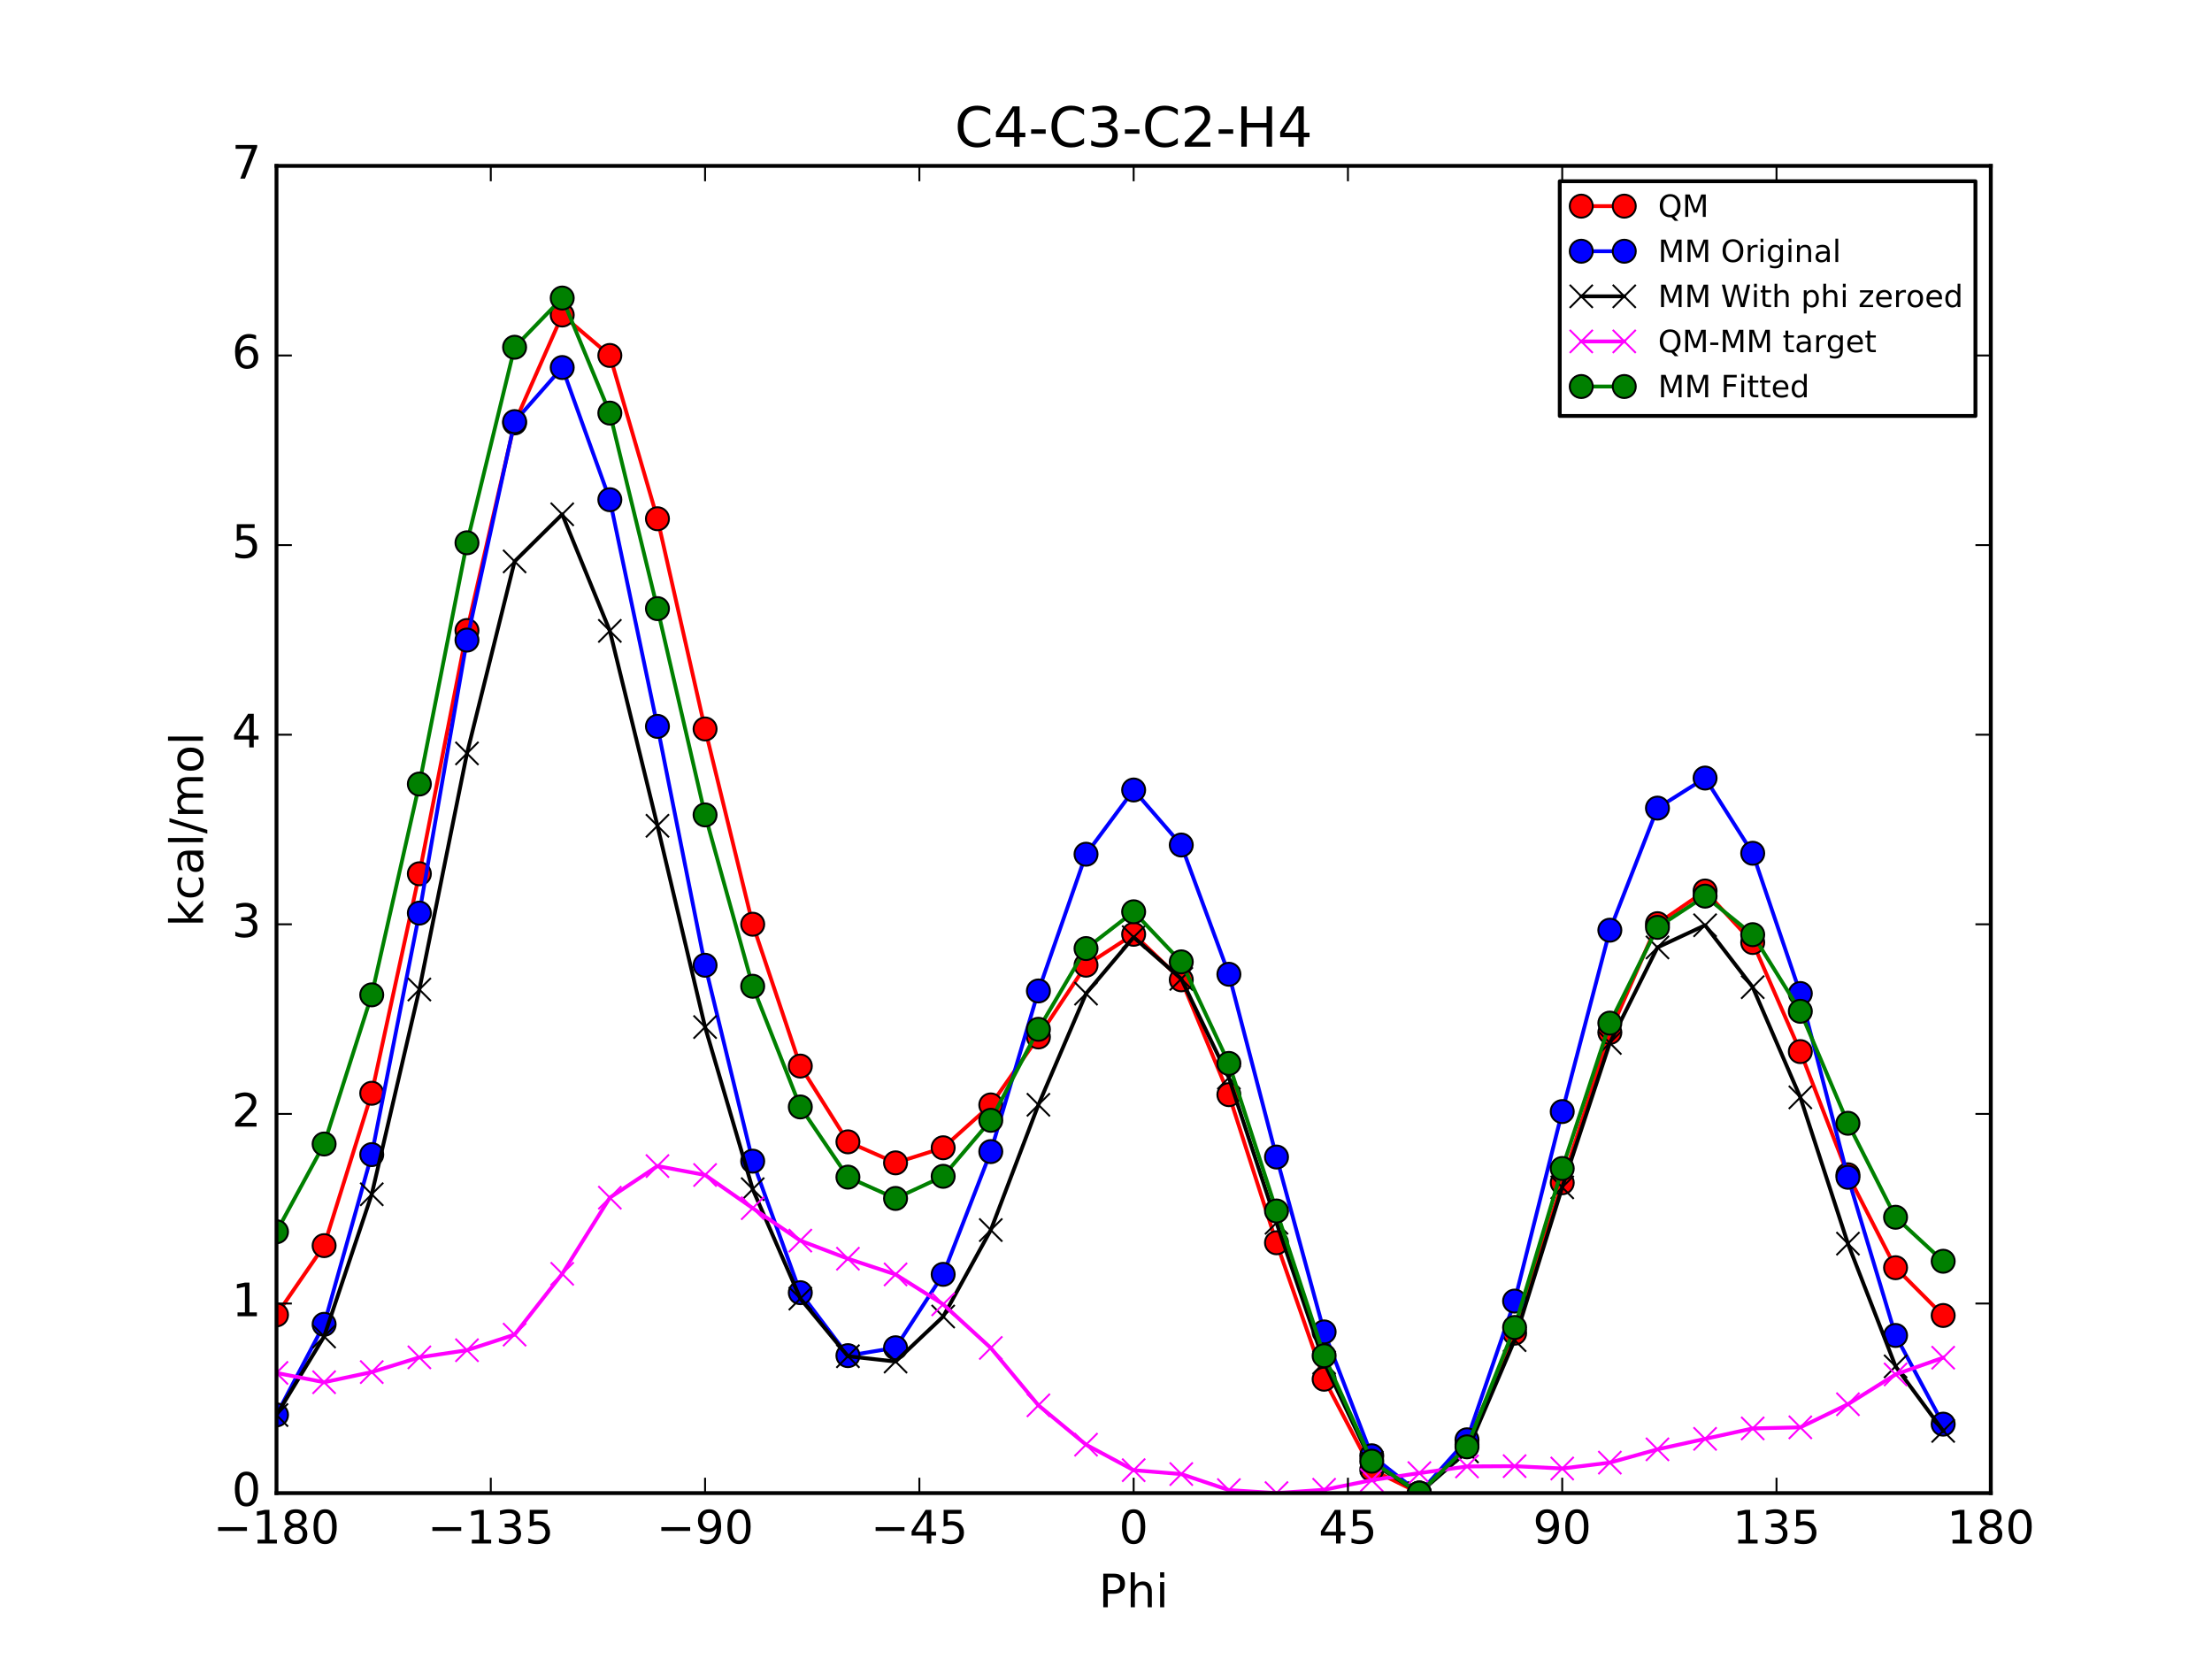 <?xml version="1.0" encoding="utf-8" standalone="no"?>
<!DOCTYPE svg PUBLIC "-//W3C//DTD SVG 1.1//EN"
  "http://www.w3.org/Graphics/SVG/1.1/DTD/svg11.dtd">
<!-- Created with matplotlib (http://matplotlib.org/) -->
<svg height="432pt" version="1.1" viewBox="0 0 576 432" width="576pt" xmlns="http://www.w3.org/2000/svg" xmlns:xlink="http://www.w3.org/1999/xlink">
 <defs>
  <style type="text/css">
*{stroke-linecap:butt;stroke-linejoin:round;stroke-miterlimit:100000;}
  </style>
 </defs>
 <g id="figure_1">
  <g id="patch_1">
   <path d="M 0 432 
L 576 432 
L 576 0 
L 0 0 
z
" style="fill:#ffffff;"/>
  </g>
  <g id="axes_1">
   <g id="patch_2">
    <path d="M 72 388.8 
L 518.4 388.8 
L 518.4 43.2 
L 72 43.2 
z
" style="fill:#ffffff;"/>
   </g>
   <g id="line2d_1">
    <path clip-path="url(#pf5a0493955)" d="M 71.999 342.389 
L 84.4 324.363 
L 96.8 284.683 
L 109.2 227.527 
L 121.6 164.183 
L 134 110.13 
L 146.4 82.03 
L 158.8 92.562 
L 171.2 135.082 
L 183.6 189.818 
L 196 240.669 
L 208.4 277.602 
L 220.8 297.332 
L 233.2 302.807 
L 245.6 298.875 
L 258 287.716 
L 270.4 270.024 
L 282.8 251.335 
L 295.199 243.287 
L 307.6 255.145 
L 320 285.05 
L 332.4 323.612 
L 344.8 359.147 
L 357.2 382.701 
L 369.6 388.8 
L 382 376.205 
L 394.4 347.159 
L 406.8 307.989 
L 419.2 268.852 
L 431.6 240.522 
L 444 232.016 
L 456.4 245.424 
L 468.8 273.834 
L 481.2 305.908 
L 493.6 330.11 
L 506 342.552 
" style="fill:none;stroke:#ff0000;stroke-linecap:square;"/>
    <defs>
     <path d="M 0 3 
C 0.796 3 1.559 2.684 2.121 2.121 
C 2.684 1.559 3 0.796 3 0 
C 3 -0.796 2.684 -1.559 2.121 -2.121 
C 1.559 -2.684 0.796 -3 0 -3 
C -0.796 -3 -1.559 -2.684 -2.121 -2.121 
C -2.684 -1.559 -3 -0.796 -3 0 
C -3 0.796 -2.684 1.559 -2.121 2.121 
C -1.559 2.684 -0.796 3 0 3 
z
" id="mf71bd48ebf" style="stroke:#000000;stroke-width:0.5;"/>
    </defs>
    <g clip-path="url(#pf5a0493955)">
     <use style="fill:#ff0000;stroke:#000000;stroke-width:0.5;" x="71.999" xlink:href="#mf71bd48ebf" y="342.389"/>
     <use style="fill:#ff0000;stroke:#000000;stroke-width:0.5;" x="84.4" xlink:href="#mf71bd48ebf" y="324.363"/>
     <use style="fill:#ff0000;stroke:#000000;stroke-width:0.5;" x="96.8" xlink:href="#mf71bd48ebf" y="284.683"/>
     <use style="fill:#ff0000;stroke:#000000;stroke-width:0.5;" x="109.2" xlink:href="#mf71bd48ebf" y="227.527"/>
     <use style="fill:#ff0000;stroke:#000000;stroke-width:0.5;" x="121.6" xlink:href="#mf71bd48ebf" y="164.183"/>
     <use style="fill:#ff0000;stroke:#000000;stroke-width:0.5;" x="134" xlink:href="#mf71bd48ebf" y="110.13"/>
     <use style="fill:#ff0000;stroke:#000000;stroke-width:0.5;" x="146.4" xlink:href="#mf71bd48ebf" y="82.03"/>
     <use style="fill:#ff0000;stroke:#000000;stroke-width:0.5;" x="158.8" xlink:href="#mf71bd48ebf" y="92.562"/>
     <use style="fill:#ff0000;stroke:#000000;stroke-width:0.5;" x="171.2" xlink:href="#mf71bd48ebf" y="135.082"/>
     <use style="fill:#ff0000;stroke:#000000;stroke-width:0.5;" x="183.6" xlink:href="#mf71bd48ebf" y="189.818"/>
     <use style="fill:#ff0000;stroke:#000000;stroke-width:0.5;" x="196" xlink:href="#mf71bd48ebf" y="240.669"/>
     <use style="fill:#ff0000;stroke:#000000;stroke-width:0.5;" x="208.4" xlink:href="#mf71bd48ebf" y="277.602"/>
     <use style="fill:#ff0000;stroke:#000000;stroke-width:0.5;" x="220.8" xlink:href="#mf71bd48ebf" y="297.332"/>
     <use style="fill:#ff0000;stroke:#000000;stroke-width:0.5;" x="233.2" xlink:href="#mf71bd48ebf" y="302.807"/>
     <use style="fill:#ff0000;stroke:#000000;stroke-width:0.5;" x="245.6" xlink:href="#mf71bd48ebf" y="298.875"/>
     <use style="fill:#ff0000;stroke:#000000;stroke-width:0.5;" x="258" xlink:href="#mf71bd48ebf" y="287.716"/>
     <use style="fill:#ff0000;stroke:#000000;stroke-width:0.5;" x="270.4" xlink:href="#mf71bd48ebf" y="270.024"/>
     <use style="fill:#ff0000;stroke:#000000;stroke-width:0.5;" x="282.8" xlink:href="#mf71bd48ebf" y="251.335"/>
     <use style="fill:#ff0000;stroke:#000000;stroke-width:0.5;" x="295.199" xlink:href="#mf71bd48ebf" y="243.287"/>
     <use style="fill:#ff0000;stroke:#000000;stroke-width:0.5;" x="307.6" xlink:href="#mf71bd48ebf" y="255.145"/>
     <use style="fill:#ff0000;stroke:#000000;stroke-width:0.5;" x="320" xlink:href="#mf71bd48ebf" y="285.05"/>
     <use style="fill:#ff0000;stroke:#000000;stroke-width:0.5;" x="332.4" xlink:href="#mf71bd48ebf" y="323.612"/>
     <use style="fill:#ff0000;stroke:#000000;stroke-width:0.5;" x="344.8" xlink:href="#mf71bd48ebf" y="359.147"/>
     <use style="fill:#ff0000;stroke:#000000;stroke-width:0.5;" x="357.2" xlink:href="#mf71bd48ebf" y="382.701"/>
     <use style="fill:#ff0000;stroke:#000000;stroke-width:0.5;" x="369.6" xlink:href="#mf71bd48ebf" y="388.8"/>
     <use style="fill:#ff0000;stroke:#000000;stroke-width:0.5;" x="382" xlink:href="#mf71bd48ebf" y="376.205"/>
     <use style="fill:#ff0000;stroke:#000000;stroke-width:0.5;" x="394.4" xlink:href="#mf71bd48ebf" y="347.159"/>
     <use style="fill:#ff0000;stroke:#000000;stroke-width:0.5;" x="406.8" xlink:href="#mf71bd48ebf" y="307.989"/>
     <use style="fill:#ff0000;stroke:#000000;stroke-width:0.5;" x="419.2" xlink:href="#mf71bd48ebf" y="268.852"/>
     <use style="fill:#ff0000;stroke:#000000;stroke-width:0.5;" x="431.6" xlink:href="#mf71bd48ebf" y="240.522"/>
     <use style="fill:#ff0000;stroke:#000000;stroke-width:0.5;" x="444" xlink:href="#mf71bd48ebf" y="232.016"/>
     <use style="fill:#ff0000;stroke:#000000;stroke-width:0.5;" x="456.4" xlink:href="#mf71bd48ebf" y="245.424"/>
     <use style="fill:#ff0000;stroke:#000000;stroke-width:0.5;" x="468.8" xlink:href="#mf71bd48ebf" y="273.834"/>
     <use style="fill:#ff0000;stroke:#000000;stroke-width:0.5;" x="481.2" xlink:href="#mf71bd48ebf" y="305.908"/>
     <use style="fill:#ff0000;stroke:#000000;stroke-width:0.5;" x="493.6" xlink:href="#mf71bd48ebf" y="330.11"/>
     <use style="fill:#ff0000;stroke:#000000;stroke-width:0.5;" x="506" xlink:href="#mf71bd48ebf" y="342.552"/>
    </g>
   </g>
   <g id="line2d_2">
    <path clip-path="url(#pf5a0493955)" d="M 71.999 368.435 
L 84.4 344.853 
L 96.8 300.658 
L 109.2 237.772 
L 121.6 166.678 
L 134 109.784 
L 146.4 95.703 
L 158.8 130.124 
L 171.2 189.148 
L 183.6 251.351 
L 196 302.363 
L 208.4 336.612 
L 220.8 353.002 
L 233.2 350.952 
L 245.6 331.84 
L 258 299.873 
L 270.4 258.042 
L 282.8 222.438 
L 295.199 205.712 
L 307.6 220.043 
L 320 253.697 
L 332.4 301.292 
L 344.8 346.827 
L 357.2 379.078 
L 369.6 388.8 
L 382 374.918 
L 394.4 338.8 
L 406.8 289.448 
L 419.2 242.218 
L 431.6 210.43 
L 444 202.603 
L 456.4 222.188 
L 468.8 258.709 
L 481.2 306.564 
L 493.6 347.75 
L 506 370.846 
" style="fill:none;stroke:#0000ff;stroke-linecap:square;"/>
    <defs>
     <path d="M 0 3 
C 0.796 3 1.559 2.684 2.121 2.121 
C 2.684 1.559 3 0.796 3 0 
C 3 -0.796 2.684 -1.559 2.121 -2.121 
C 1.559 -2.684 0.796 -3 0 -3 
C -0.796 -3 -1.559 -2.684 -2.121 -2.121 
C -2.684 -1.559 -3 -0.796 -3 0 
C -3 0.796 -2.684 1.559 -2.121 2.121 
C -1.559 2.684 -0.796 3 0 3 
z
" id="m64f4364e03" style="stroke:#000000;stroke-width:0.5;"/>
    </defs>
    <g clip-path="url(#pf5a0493955)">
     <use style="fill:#0000ff;stroke:#000000;stroke-width:0.5;" x="71.999" xlink:href="#m64f4364e03" y="368.435"/>
     <use style="fill:#0000ff;stroke:#000000;stroke-width:0.5;" x="84.4" xlink:href="#m64f4364e03" y="344.853"/>
     <use style="fill:#0000ff;stroke:#000000;stroke-width:0.5;" x="96.8" xlink:href="#m64f4364e03" y="300.658"/>
     <use style="fill:#0000ff;stroke:#000000;stroke-width:0.5;" x="109.2" xlink:href="#m64f4364e03" y="237.772"/>
     <use style="fill:#0000ff;stroke:#000000;stroke-width:0.5;" x="121.6" xlink:href="#m64f4364e03" y="166.678"/>
     <use style="fill:#0000ff;stroke:#000000;stroke-width:0.5;" x="134" xlink:href="#m64f4364e03" y="109.784"/>
     <use style="fill:#0000ff;stroke:#000000;stroke-width:0.5;" x="146.4" xlink:href="#m64f4364e03" y="95.703"/>
     <use style="fill:#0000ff;stroke:#000000;stroke-width:0.5;" x="158.8" xlink:href="#m64f4364e03" y="130.124"/>
     <use style="fill:#0000ff;stroke:#000000;stroke-width:0.5;" x="171.2" xlink:href="#m64f4364e03" y="189.148"/>
     <use style="fill:#0000ff;stroke:#000000;stroke-width:0.5;" x="183.6" xlink:href="#m64f4364e03" y="251.351"/>
     <use style="fill:#0000ff;stroke:#000000;stroke-width:0.5;" x="196" xlink:href="#m64f4364e03" y="302.363"/>
     <use style="fill:#0000ff;stroke:#000000;stroke-width:0.5;" x="208.4" xlink:href="#m64f4364e03" y="336.612"/>
     <use style="fill:#0000ff;stroke:#000000;stroke-width:0.5;" x="220.8" xlink:href="#m64f4364e03" y="353.002"/>
     <use style="fill:#0000ff;stroke:#000000;stroke-width:0.5;" x="233.2" xlink:href="#m64f4364e03" y="350.952"/>
     <use style="fill:#0000ff;stroke:#000000;stroke-width:0.5;" x="245.6" xlink:href="#m64f4364e03" y="331.84"/>
     <use style="fill:#0000ff;stroke:#000000;stroke-width:0.5;" x="258" xlink:href="#m64f4364e03" y="299.873"/>
     <use style="fill:#0000ff;stroke:#000000;stroke-width:0.5;" x="270.4" xlink:href="#m64f4364e03" y="258.042"/>
     <use style="fill:#0000ff;stroke:#000000;stroke-width:0.5;" x="282.8" xlink:href="#m64f4364e03" y="222.438"/>
     <use style="fill:#0000ff;stroke:#000000;stroke-width:0.5;" x="295.199" xlink:href="#m64f4364e03" y="205.712"/>
     <use style="fill:#0000ff;stroke:#000000;stroke-width:0.5;" x="307.6" xlink:href="#m64f4364e03" y="220.043"/>
     <use style="fill:#0000ff;stroke:#000000;stroke-width:0.5;" x="320" xlink:href="#m64f4364e03" y="253.697"/>
     <use style="fill:#0000ff;stroke:#000000;stroke-width:0.5;" x="332.4" xlink:href="#m64f4364e03" y="301.292"/>
     <use style="fill:#0000ff;stroke:#000000;stroke-width:0.5;" x="344.8" xlink:href="#m64f4364e03" y="346.827"/>
     <use style="fill:#0000ff;stroke:#000000;stroke-width:0.5;" x="357.2" xlink:href="#m64f4364e03" y="379.078"/>
     <use style="fill:#0000ff;stroke:#000000;stroke-width:0.5;" x="369.6" xlink:href="#m64f4364e03" y="388.8"/>
     <use style="fill:#0000ff;stroke:#000000;stroke-width:0.5;" x="382" xlink:href="#m64f4364e03" y="374.918"/>
     <use style="fill:#0000ff;stroke:#000000;stroke-width:0.5;" x="394.4" xlink:href="#m64f4364e03" y="338.8"/>
     <use style="fill:#0000ff;stroke:#000000;stroke-width:0.5;" x="406.8" xlink:href="#m64f4364e03" y="289.448"/>
     <use style="fill:#0000ff;stroke:#000000;stroke-width:0.5;" x="419.2" xlink:href="#m64f4364e03" y="242.218"/>
     <use style="fill:#0000ff;stroke:#000000;stroke-width:0.5;" x="431.6" xlink:href="#m64f4364e03" y="210.43"/>
     <use style="fill:#0000ff;stroke:#000000;stroke-width:0.5;" x="444" xlink:href="#m64f4364e03" y="202.603"/>
     <use style="fill:#0000ff;stroke:#000000;stroke-width:0.5;" x="456.4" xlink:href="#m64f4364e03" y="222.188"/>
     <use style="fill:#0000ff;stroke:#000000;stroke-width:0.5;" x="468.8" xlink:href="#m64f4364e03" y="258.709"/>
     <use style="fill:#0000ff;stroke:#000000;stroke-width:0.5;" x="481.2" xlink:href="#m64f4364e03" y="306.564"/>
     <use style="fill:#0000ff;stroke:#000000;stroke-width:0.5;" x="493.6" xlink:href="#m64f4364e03" y="347.75"/>
     <use style="fill:#0000ff;stroke:#000000;stroke-width:0.5;" x="506" xlink:href="#m64f4364e03" y="370.846"/>
    </g>
   </g>
   <g id="line2d_3">
    <path clip-path="url(#pf5a0493955)" d="M 71.999 368.476 
L 84.4 348.027 
L 96.8 310.988 
L 109.2 257.669 
L 121.6 196.183 
L 134 146.187 
L 146.4 133.924 
L 158.8 164.28 
L 171.2 215.031 
L 183.6 267.443 
L 196 309.66 
L 208.4 338.144 
L 220.8 353.159 
L 233.2 354.541 
L 245.6 342.823 
L 258 320.304 
L 270.4 287.682 
L 282.8 258.738 
L 295.199 244.046 
L 307.6 254.893 
L 320 280.626 
L 332.4 318.405 
L 344.8 354.807 
L 357.2 380.875 
L 369.6 388.8 
L 382 377.939 
L 394.4 348.968 
L 406.8 309.185 
L 419.2 271.58 
L 431.6 246.706 
L 444 240.933 
L 456.4 257.057 
L 468.8 285.749 
L 481.2 323.842 
L 493.6 355.801 
L 506 372.606 
" style="fill:none;stroke:#000000;stroke-linecap:square;"/>
    <defs>
     <path d="M -3 3 
L 3 -3 
M -3 -3 
L 3 3 
" id="m98dd15e9c8" style="stroke:#000000;stroke-width:0.5;"/>
    </defs>
    <g clip-path="url(#pf5a0493955)">
     <use style="stroke:#000000;stroke-width:0.5;" x="71.999" xlink:href="#m98dd15e9c8" y="368.476"/>
     <use style="stroke:#000000;stroke-width:0.5;" x="84.4" xlink:href="#m98dd15e9c8" y="348.027"/>
     <use style="stroke:#000000;stroke-width:0.5;" x="96.8" xlink:href="#m98dd15e9c8" y="310.988"/>
     <use style="stroke:#000000;stroke-width:0.5;" x="109.2" xlink:href="#m98dd15e9c8" y="257.669"/>
     <use style="stroke:#000000;stroke-width:0.5;" x="121.6" xlink:href="#m98dd15e9c8" y="196.183"/>
     <use style="stroke:#000000;stroke-width:0.5;" x="134" xlink:href="#m98dd15e9c8" y="146.187"/>
     <use style="stroke:#000000;stroke-width:0.5;" x="146.4" xlink:href="#m98dd15e9c8" y="133.924"/>
     <use style="stroke:#000000;stroke-width:0.5;" x="158.8" xlink:href="#m98dd15e9c8" y="164.28"/>
     <use style="stroke:#000000;stroke-width:0.5;" x="171.2" xlink:href="#m98dd15e9c8" y="215.031"/>
     <use style="stroke:#000000;stroke-width:0.5;" x="183.6" xlink:href="#m98dd15e9c8" y="267.443"/>
     <use style="stroke:#000000;stroke-width:0.5;" x="196" xlink:href="#m98dd15e9c8" y="309.66"/>
     <use style="stroke:#000000;stroke-width:0.5;" x="208.4" xlink:href="#m98dd15e9c8" y="338.144"/>
     <use style="stroke:#000000;stroke-width:0.5;" x="220.8" xlink:href="#m98dd15e9c8" y="353.159"/>
     <use style="stroke:#000000;stroke-width:0.5;" x="233.2" xlink:href="#m98dd15e9c8" y="354.541"/>
     <use style="stroke:#000000;stroke-width:0.5;" x="245.6" xlink:href="#m98dd15e9c8" y="342.823"/>
     <use style="stroke:#000000;stroke-width:0.5;" x="258" xlink:href="#m98dd15e9c8" y="320.304"/>
     <use style="stroke:#000000;stroke-width:0.5;" x="270.4" xlink:href="#m98dd15e9c8" y="287.682"/>
     <use style="stroke:#000000;stroke-width:0.5;" x="282.8" xlink:href="#m98dd15e9c8" y="258.738"/>
     <use style="stroke:#000000;stroke-width:0.5;" x="295.199" xlink:href="#m98dd15e9c8" y="244.046"/>
     <use style="stroke:#000000;stroke-width:0.5;" x="307.6" xlink:href="#m98dd15e9c8" y="254.893"/>
     <use style="stroke:#000000;stroke-width:0.5;" x="320" xlink:href="#m98dd15e9c8" y="280.626"/>
     <use style="stroke:#000000;stroke-width:0.5;" x="332.4" xlink:href="#m98dd15e9c8" y="318.405"/>
     <use style="stroke:#000000;stroke-width:0.5;" x="344.8" xlink:href="#m98dd15e9c8" y="354.807"/>
     <use style="stroke:#000000;stroke-width:0.5;" x="357.2" xlink:href="#m98dd15e9c8" y="380.875"/>
     <use style="stroke:#000000;stroke-width:0.5;" x="369.6" xlink:href="#m98dd15e9c8" y="388.8"/>
     <use style="stroke:#000000;stroke-width:0.5;" x="382" xlink:href="#m98dd15e9c8" y="377.939"/>
     <use style="stroke:#000000;stroke-width:0.5;" x="394.4" xlink:href="#m98dd15e9c8" y="348.968"/>
     <use style="stroke:#000000;stroke-width:0.5;" x="406.8" xlink:href="#m98dd15e9c8" y="309.185"/>
     <use style="stroke:#000000;stroke-width:0.5;" x="419.2" xlink:href="#m98dd15e9c8" y="271.58"/>
     <use style="stroke:#000000;stroke-width:0.5;" x="431.6" xlink:href="#m98dd15e9c8" y="246.706"/>
     <use style="stroke:#000000;stroke-width:0.5;" x="444" xlink:href="#m98dd15e9c8" y="240.933"/>
     <use style="stroke:#000000;stroke-width:0.5;" x="456.4" xlink:href="#m98dd15e9c8" y="257.057"/>
     <use style="stroke:#000000;stroke-width:0.5;" x="468.8" xlink:href="#m98dd15e9c8" y="285.749"/>
     <use style="stroke:#000000;stroke-width:0.5;" x="481.2" xlink:href="#m98dd15e9c8" y="323.842"/>
     <use style="stroke:#000000;stroke-width:0.5;" x="493.6" xlink:href="#m98dd15e9c8" y="355.801"/>
     <use style="stroke:#000000;stroke-width:0.5;" x="506" xlink:href="#m98dd15e9c8" y="372.606"/>
    </g>
   </g>
   <g id="line2d_4">
    <path clip-path="url(#pf5a0493955)" d="M 71.999 357.506 
L 84.4 359.929 
L 96.8 357.288 
L 109.2 353.451 
L 121.6 351.592 
L 134 347.536 
L 146.4 331.699 
L 158.8 311.875 
L 171.2 303.644 
L 183.6 305.968 
L 196 314.601 
L 208.4 323.051 
L 220.8 327.765 
L 233.2 331.858 
L 245.6 339.645 
L 258 351.005 
L 270.4 365.935 
L 282.8 376.19 
L 295.199 382.834 
L 307.6 383.845 
L 320 388.017 
L 332.4 388.8 
L 344.8 387.933 
L 357.2 385.419 
L 369.6 383.593 
L 382 381.859 
L 394.4 381.783 
L 406.8 382.397 
L 419.2 380.865 
L 431.6 377.408 
L 444 374.676 
L 456.4 371.96 
L 468.8 371.678 
L 481.2 365.66 
L 493.6 357.902 
L 506 353.539 
" style="fill:none;stroke:#ff00ff;stroke-linecap:square;"/>
    <defs>
     <path d="M -3 3 
L 3 -3 
M -3 -3 
L 3 3 
" id="mbb8733b872" style="stroke:#ff00ff;stroke-width:0.5;"/>
    </defs>
    <g clip-path="url(#pf5a0493955)">
     <use style="fill:#ff00ff;stroke:#ff00ff;stroke-width:0.5;" x="71.999" xlink:href="#mbb8733b872" y="357.506"/>
     <use style="fill:#ff00ff;stroke:#ff00ff;stroke-width:0.5;" x="84.4" xlink:href="#mbb8733b872" y="359.929"/>
     <use style="fill:#ff00ff;stroke:#ff00ff;stroke-width:0.5;" x="96.8" xlink:href="#mbb8733b872" y="357.288"/>
     <use style="fill:#ff00ff;stroke:#ff00ff;stroke-width:0.5;" x="109.2" xlink:href="#mbb8733b872" y="353.451"/>
     <use style="fill:#ff00ff;stroke:#ff00ff;stroke-width:0.5;" x="121.6" xlink:href="#mbb8733b872" y="351.592"/>
     <use style="fill:#ff00ff;stroke:#ff00ff;stroke-width:0.5;" x="134" xlink:href="#mbb8733b872" y="347.536"/>
     <use style="fill:#ff00ff;stroke:#ff00ff;stroke-width:0.5;" x="146.4" xlink:href="#mbb8733b872" y="331.699"/>
     <use style="fill:#ff00ff;stroke:#ff00ff;stroke-width:0.5;" x="158.8" xlink:href="#mbb8733b872" y="311.875"/>
     <use style="fill:#ff00ff;stroke:#ff00ff;stroke-width:0.5;" x="171.2" xlink:href="#mbb8733b872" y="303.644"/>
     <use style="fill:#ff00ff;stroke:#ff00ff;stroke-width:0.5;" x="183.6" xlink:href="#mbb8733b872" y="305.968"/>
     <use style="fill:#ff00ff;stroke:#ff00ff;stroke-width:0.5;" x="196" xlink:href="#mbb8733b872" y="314.601"/>
     <use style="fill:#ff00ff;stroke:#ff00ff;stroke-width:0.5;" x="208.4" xlink:href="#mbb8733b872" y="323.051"/>
     <use style="fill:#ff00ff;stroke:#ff00ff;stroke-width:0.5;" x="220.8" xlink:href="#mbb8733b872" y="327.765"/>
     <use style="fill:#ff00ff;stroke:#ff00ff;stroke-width:0.5;" x="233.2" xlink:href="#mbb8733b872" y="331.858"/>
     <use style="fill:#ff00ff;stroke:#ff00ff;stroke-width:0.5;" x="245.6" xlink:href="#mbb8733b872" y="339.645"/>
     <use style="fill:#ff00ff;stroke:#ff00ff;stroke-width:0.5;" x="258" xlink:href="#mbb8733b872" y="351.005"/>
     <use style="fill:#ff00ff;stroke:#ff00ff;stroke-width:0.5;" x="270.4" xlink:href="#mbb8733b872" y="365.935"/>
     <use style="fill:#ff00ff;stroke:#ff00ff;stroke-width:0.5;" x="282.8" xlink:href="#mbb8733b872" y="376.19"/>
     <use style="fill:#ff00ff;stroke:#ff00ff;stroke-width:0.5;" x="295.199" xlink:href="#mbb8733b872" y="382.834"/>
     <use style="fill:#ff00ff;stroke:#ff00ff;stroke-width:0.5;" x="307.6" xlink:href="#mbb8733b872" y="383.845"/>
     <use style="fill:#ff00ff;stroke:#ff00ff;stroke-width:0.5;" x="320" xlink:href="#mbb8733b872" y="388.017"/>
     <use style="fill:#ff00ff;stroke:#ff00ff;stroke-width:0.5;" x="332.4" xlink:href="#mbb8733b872" y="388.8"/>
     <use style="fill:#ff00ff;stroke:#ff00ff;stroke-width:0.5;" x="344.8" xlink:href="#mbb8733b872" y="387.933"/>
     <use style="fill:#ff00ff;stroke:#ff00ff;stroke-width:0.5;" x="357.2" xlink:href="#mbb8733b872" y="385.419"/>
     <use style="fill:#ff00ff;stroke:#ff00ff;stroke-width:0.5;" x="369.6" xlink:href="#mbb8733b872" y="383.593"/>
     <use style="fill:#ff00ff;stroke:#ff00ff;stroke-width:0.5;" x="382" xlink:href="#mbb8733b872" y="381.859"/>
     <use style="fill:#ff00ff;stroke:#ff00ff;stroke-width:0.5;" x="394.4" xlink:href="#mbb8733b872" y="381.783"/>
     <use style="fill:#ff00ff;stroke:#ff00ff;stroke-width:0.5;" x="406.8" xlink:href="#mbb8733b872" y="382.397"/>
     <use style="fill:#ff00ff;stroke:#ff00ff;stroke-width:0.5;" x="419.2" xlink:href="#mbb8733b872" y="380.865"/>
     <use style="fill:#ff00ff;stroke:#ff00ff;stroke-width:0.5;" x="431.6" xlink:href="#mbb8733b872" y="377.408"/>
     <use style="fill:#ff00ff;stroke:#ff00ff;stroke-width:0.5;" x="444" xlink:href="#mbb8733b872" y="374.676"/>
     <use style="fill:#ff00ff;stroke:#ff00ff;stroke-width:0.5;" x="456.4" xlink:href="#mbb8733b872" y="371.96"/>
     <use style="fill:#ff00ff;stroke:#ff00ff;stroke-width:0.5;" x="468.8" xlink:href="#mbb8733b872" y="371.678"/>
     <use style="fill:#ff00ff;stroke:#ff00ff;stroke-width:0.5;" x="481.2" xlink:href="#mbb8733b872" y="365.66"/>
     <use style="fill:#ff00ff;stroke:#ff00ff;stroke-width:0.5;" x="493.6" xlink:href="#mbb8733b872" y="357.902"/>
     <use style="fill:#ff00ff;stroke:#ff00ff;stroke-width:0.5;" x="506" xlink:href="#mbb8733b872" y="353.539"/>
    </g>
   </g>
   <g id="line2d_5">
    <path clip-path="url(#pf5a0493955)" d="M 71.999 320.748 
L 84.4 297.899 
L 96.8 259.057 
L 109.2 204.164 
L 121.6 141.338 
L 134 90.424 
L 146.4 77.608 
L 158.8 107.569 
L 171.2 158.486 
L 183.6 212.202 
L 196 256.818 
L 208.4 288.246 
L 220.8 306.523 
L 233.2 312.074 
L 245.6 306.308 
L 258 291.728 
L 270.4 268.029 
L 282.8 247 
L 295.199 237.423 
L 307.6 250.466 
L 320 276.911 
L 332.4 315.339 
L 344.8 353.041 
L 357.2 380.493 
L 369.6 388.8 
L 382 376.757 
L 394.4 345.67 
L 406.8 304.27 
L 419.2 266.418 
L 431.6 241.489 
L 444 233.35 
L 456.4 243.383 
L 468.8 263.34 
L 481.2 292.497 
L 493.6 316.971 
L 506 328.427 
" style="fill:none;stroke:#008000;stroke-linecap:square;"/>
    <defs>
     <path d="M 0 3 
C 0.796 3 1.559 2.684 2.121 2.121 
C 2.684 1.559 3 0.796 3 0 
C 3 -0.796 2.684 -1.559 2.121 -2.121 
C 1.559 -2.684 0.796 -3 0 -3 
C -0.796 -3 -1.559 -2.684 -2.121 -2.121 
C -2.684 -1.559 -3 -0.796 -3 0 
C -3 0.796 -2.684 1.559 -2.121 2.121 
C -1.559 2.684 -0.796 3 0 3 
z
" id="m32c1db7b75" style="stroke:#000000;stroke-width:0.5;"/>
    </defs>
    <g clip-path="url(#pf5a0493955)">
     <use style="fill:#008000;stroke:#000000;stroke-width:0.5;" x="71.999" xlink:href="#m32c1db7b75" y="320.748"/>
     <use style="fill:#008000;stroke:#000000;stroke-width:0.5;" x="84.4" xlink:href="#m32c1db7b75" y="297.899"/>
     <use style="fill:#008000;stroke:#000000;stroke-width:0.5;" x="96.8" xlink:href="#m32c1db7b75" y="259.057"/>
     <use style="fill:#008000;stroke:#000000;stroke-width:0.5;" x="109.2" xlink:href="#m32c1db7b75" y="204.164"/>
     <use style="fill:#008000;stroke:#000000;stroke-width:0.5;" x="121.6" xlink:href="#m32c1db7b75" y="141.338"/>
     <use style="fill:#008000;stroke:#000000;stroke-width:0.5;" x="134" xlink:href="#m32c1db7b75" y="90.424"/>
     <use style="fill:#008000;stroke:#000000;stroke-width:0.5;" x="146.4" xlink:href="#m32c1db7b75" y="77.608"/>
     <use style="fill:#008000;stroke:#000000;stroke-width:0.5;" x="158.8" xlink:href="#m32c1db7b75" y="107.569"/>
     <use style="fill:#008000;stroke:#000000;stroke-width:0.5;" x="171.2" xlink:href="#m32c1db7b75" y="158.486"/>
     <use style="fill:#008000;stroke:#000000;stroke-width:0.5;" x="183.6" xlink:href="#m32c1db7b75" y="212.202"/>
     <use style="fill:#008000;stroke:#000000;stroke-width:0.5;" x="196" xlink:href="#m32c1db7b75" y="256.818"/>
     <use style="fill:#008000;stroke:#000000;stroke-width:0.5;" x="208.4" xlink:href="#m32c1db7b75" y="288.246"/>
     <use style="fill:#008000;stroke:#000000;stroke-width:0.5;" x="220.8" xlink:href="#m32c1db7b75" y="306.523"/>
     <use style="fill:#008000;stroke:#000000;stroke-width:0.5;" x="233.2" xlink:href="#m32c1db7b75" y="312.074"/>
     <use style="fill:#008000;stroke:#000000;stroke-width:0.5;" x="245.6" xlink:href="#m32c1db7b75" y="306.308"/>
     <use style="fill:#008000;stroke:#000000;stroke-width:0.5;" x="258" xlink:href="#m32c1db7b75" y="291.728"/>
     <use style="fill:#008000;stroke:#000000;stroke-width:0.5;" x="270.4" xlink:href="#m32c1db7b75" y="268.029"/>
     <use style="fill:#008000;stroke:#000000;stroke-width:0.5;" x="282.8" xlink:href="#m32c1db7b75" y="247"/>
     <use style="fill:#008000;stroke:#000000;stroke-width:0.5;" x="295.199" xlink:href="#m32c1db7b75" y="237.423"/>
     <use style="fill:#008000;stroke:#000000;stroke-width:0.5;" x="307.6" xlink:href="#m32c1db7b75" y="250.466"/>
     <use style="fill:#008000;stroke:#000000;stroke-width:0.5;" x="320" xlink:href="#m32c1db7b75" y="276.911"/>
     <use style="fill:#008000;stroke:#000000;stroke-width:0.5;" x="332.4" xlink:href="#m32c1db7b75" y="315.339"/>
     <use style="fill:#008000;stroke:#000000;stroke-width:0.5;" x="344.8" xlink:href="#m32c1db7b75" y="353.041"/>
     <use style="fill:#008000;stroke:#000000;stroke-width:0.5;" x="357.2" xlink:href="#m32c1db7b75" y="380.493"/>
     <use style="fill:#008000;stroke:#000000;stroke-width:0.5;" x="369.6" xlink:href="#m32c1db7b75" y="388.8"/>
     <use style="fill:#008000;stroke:#000000;stroke-width:0.5;" x="382" xlink:href="#m32c1db7b75" y="376.757"/>
     <use style="fill:#008000;stroke:#000000;stroke-width:0.5;" x="394.4" xlink:href="#m32c1db7b75" y="345.67"/>
     <use style="fill:#008000;stroke:#000000;stroke-width:0.5;" x="406.8" xlink:href="#m32c1db7b75" y="304.27"/>
     <use style="fill:#008000;stroke:#000000;stroke-width:0.5;" x="419.2" xlink:href="#m32c1db7b75" y="266.418"/>
     <use style="fill:#008000;stroke:#000000;stroke-width:0.5;" x="431.6" xlink:href="#m32c1db7b75" y="241.489"/>
     <use style="fill:#008000;stroke:#000000;stroke-width:0.5;" x="444" xlink:href="#m32c1db7b75" y="233.35"/>
     <use style="fill:#008000;stroke:#000000;stroke-width:0.5;" x="456.4" xlink:href="#m32c1db7b75" y="243.383"/>
     <use style="fill:#008000;stroke:#000000;stroke-width:0.5;" x="468.8" xlink:href="#m32c1db7b75" y="263.34"/>
     <use style="fill:#008000;stroke:#000000;stroke-width:0.5;" x="481.2" xlink:href="#m32c1db7b75" y="292.497"/>
     <use style="fill:#008000;stroke:#000000;stroke-width:0.5;" x="493.6" xlink:href="#m32c1db7b75" y="316.971"/>
     <use style="fill:#008000;stroke:#000000;stroke-width:0.5;" x="506" xlink:href="#m32c1db7b75" y="328.427"/>
    </g>
   </g>
   <g id="patch_3">
    <path d="M 518.4 388.8 
L 518.4 43.2 
" style="fill:none;stroke:#000000;stroke-linecap:square;stroke-linejoin:miter;"/>
   </g>
   <g id="patch_4">
    <path d="M 72 43.2 
L 518.4 43.2 
" style="fill:none;stroke:#000000;stroke-linecap:square;stroke-linejoin:miter;"/>
   </g>
   <g id="patch_5">
    <path d="M 72 388.8 
L 518.4 388.8 
" style="fill:none;stroke:#000000;stroke-linecap:square;stroke-linejoin:miter;"/>
   </g>
   <g id="patch_6">
    <path d="M 72 388.8 
L 72 43.2 
" style="fill:none;stroke:#000000;stroke-linecap:square;stroke-linejoin:miter;"/>
   </g>
   <g id="matplotlib.axis_1">
    <g id="xtick_1">
     <g id="line2d_6">
      <defs>
       <path d="M 0 0 
L 0 -4 
" id="m37e04a054b" style="stroke:#000000;stroke-width:0.5;"/>
      </defs>
      <g>
       <use style="stroke:#000000;stroke-width:0.5;" x="72.0" xlink:href="#m37e04a054b" y="388.8"/>
      </g>
     </g>
     <g id="line2d_7">
      <defs>
       <path d="M 0 0 
L 0 4 
" id="m2156707b6b" style="stroke:#000000;stroke-width:0.5;"/>
      </defs>
      <g>
       <use style="stroke:#000000;stroke-width:0.5;" x="72.0" xlink:href="#m2156707b6b" y="43.2"/>
      </g>
     </g>
     <g id="text_1">
      <!-- −180 -->
      <defs>
       <path d="M 10.594 35.5 
L 73.188 35.5 
L 73.188 27.203 
L 10.594 27.203 
z
" id="BitstreamVeraSans-Roman-2212"/>
       <path d="M 31.781 34.625 
Q 24.75 34.625 20.719 30.859 
Q 16.703 27.094 16.703 20.516 
Q 16.703 13.922 20.719 10.156 
Q 24.75 6.391 31.781 6.391 
Q 38.812 6.391 42.859 10.172 
Q 46.922 13.969 46.922 20.516 
Q 46.922 27.094 42.891 30.859 
Q 38.875 34.625 31.781 34.625 
M 21.922 38.812 
Q 15.578 40.375 12.031 44.719 
Q 8.5 49.078 8.5 55.328 
Q 8.5 64.062 14.719 69.141 
Q 20.953 74.219 31.781 74.219 
Q 42.672 74.219 48.875 69.141 
Q 55.078 64.062 55.078 55.328 
Q 55.078 49.078 51.531 44.719 
Q 48 40.375 41.703 38.812 
Q 48.828 37.156 52.797 32.312 
Q 56.781 27.484 56.781 20.516 
Q 56.781 9.906 50.312 4.234 
Q 43.844 -1.422 31.781 -1.422 
Q 19.734 -1.422 13.25 4.234 
Q 6.781 9.906 6.781 20.516 
Q 6.781 27.484 10.781 32.312 
Q 14.797 37.156 21.922 38.812 
M 18.312 54.391 
Q 18.312 48.734 21.844 45.562 
Q 25.391 42.391 31.781 42.391 
Q 38.141 42.391 41.719 45.562 
Q 45.312 48.734 45.312 54.391 
Q 45.312 60.062 41.719 63.234 
Q 38.141 66.406 31.781 66.406 
Q 25.391 66.406 21.844 63.234 
Q 18.312 60.062 18.312 54.391 
" id="BitstreamVeraSans-Roman-38"/>
       <path d="M 31.781 66.406 
Q 24.172 66.406 20.328 58.906 
Q 16.5 51.422 16.5 36.375 
Q 16.5 21.391 20.328 13.891 
Q 24.172 6.391 31.781 6.391 
Q 39.453 6.391 43.281 13.891 
Q 47.125 21.391 47.125 36.375 
Q 47.125 51.422 43.281 58.906 
Q 39.453 66.406 31.781 66.406 
M 31.781 74.219 
Q 44.047 74.219 50.516 64.516 
Q 56.984 54.828 56.984 36.375 
Q 56.984 17.969 50.516 8.266 
Q 44.047 -1.422 31.781 -1.422 
Q 19.531 -1.422 13.062 8.266 
Q 6.594 17.969 6.594 36.375 
Q 6.594 54.828 13.062 64.516 
Q 19.531 74.219 31.781 74.219 
" id="BitstreamVeraSans-Roman-30"/>
       <path d="M 12.406 8.297 
L 28.516 8.297 
L 28.516 63.922 
L 10.984 60.406 
L 10.984 69.391 
L 28.422 72.906 
L 38.281 72.906 
L 38.281 8.297 
L 54.391 8.297 
L 54.391 0 
L 12.406 0 
z
" id="BitstreamVeraSans-Roman-31"/>
      </defs>
      <g transform="translate(55.52 401.918)scale(0.12 -0.12)">
       <use xlink:href="#BitstreamVeraSans-Roman-2212"/>
       <use x="83.789" xlink:href="#BitstreamVeraSans-Roman-31"/>
       <use x="147.412" xlink:href="#BitstreamVeraSans-Roman-38"/>
       <use x="211.035" xlink:href="#BitstreamVeraSans-Roman-30"/>
      </g>
     </g>
    </g>
    <g id="xtick_2">
     <g id="line2d_8">
      <g>
       <use style="stroke:#000000;stroke-width:0.5;" x="127.8" xlink:href="#m37e04a054b" y="388.8"/>
      </g>
     </g>
     <g id="line2d_9">
      <g>
       <use style="stroke:#000000;stroke-width:0.5;" x="127.8" xlink:href="#m2156707b6b" y="43.2"/>
      </g>
     </g>
     <g id="text_2">
      <!-- −135 -->
      <defs>
       <path d="M 40.578 39.312 
Q 47.656 37.797 51.625 33 
Q 55.609 28.219 55.609 21.188 
Q 55.609 10.406 48.188 4.484 
Q 40.766 -1.422 27.094 -1.422 
Q 22.516 -1.422 17.656 -0.516 
Q 12.797 0.391 7.625 2.203 
L 7.625 11.719 
Q 11.719 9.328 16.594 8.109 
Q 21.484 6.891 26.812 6.891 
Q 36.078 6.891 40.938 10.547 
Q 45.797 14.203 45.797 21.188 
Q 45.797 27.641 41.281 31.266 
Q 36.766 34.906 28.719 34.906 
L 20.219 34.906 
L 20.219 43.016 
L 29.109 43.016 
Q 36.375 43.016 40.234 45.922 
Q 44.094 48.828 44.094 54.297 
Q 44.094 59.906 40.109 62.906 
Q 36.141 65.922 28.719 65.922 
Q 24.656 65.922 20.016 65.031 
Q 15.375 64.156 9.812 62.312 
L 9.812 71.094 
Q 15.438 72.656 20.344 73.438 
Q 25.25 74.219 29.594 74.219 
Q 40.828 74.219 47.359 69.109 
Q 53.906 64.016 53.906 55.328 
Q 53.906 49.266 50.438 45.094 
Q 46.969 40.922 40.578 39.312 
" id="BitstreamVeraSans-Roman-33"/>
       <path d="M 10.797 72.906 
L 49.516 72.906 
L 49.516 64.594 
L 19.828 64.594 
L 19.828 46.734 
Q 21.969 47.469 24.109 47.828 
Q 26.266 48.188 28.422 48.188 
Q 40.625 48.188 47.75 41.5 
Q 54.891 34.812 54.891 23.391 
Q 54.891 11.625 47.562 5.094 
Q 40.234 -1.422 26.906 -1.422 
Q 22.312 -1.422 17.547 -0.641 
Q 12.797 0.141 7.719 1.703 
L 7.719 11.625 
Q 12.109 9.234 16.797 8.062 
Q 21.484 6.891 26.703 6.891 
Q 35.156 6.891 40.078 11.328 
Q 45.016 15.766 45.016 23.391 
Q 45.016 31 40.078 35.438 
Q 35.156 39.891 26.703 39.891 
Q 22.75 39.891 18.812 39.016 
Q 14.891 38.141 10.797 36.281 
z
" id="BitstreamVeraSans-Roman-35"/>
      </defs>
      <g transform="translate(111.32 401.918)scale(0.12 -0.12)">
       <use xlink:href="#BitstreamVeraSans-Roman-2212"/>
       <use x="83.789" xlink:href="#BitstreamVeraSans-Roman-31"/>
       <use x="147.412" xlink:href="#BitstreamVeraSans-Roman-33"/>
       <use x="211.035" xlink:href="#BitstreamVeraSans-Roman-35"/>
      </g>
     </g>
    </g>
    <g id="xtick_3">
     <g id="line2d_10">
      <g>
       <use style="stroke:#000000;stroke-width:0.5;" x="183.6" xlink:href="#m37e04a054b" y="388.8"/>
      </g>
     </g>
     <g id="line2d_11">
      <g>
       <use style="stroke:#000000;stroke-width:0.5;" x="183.6" xlink:href="#m2156707b6b" y="43.2"/>
      </g>
     </g>
     <g id="text_3">
      <!-- −90 -->
      <defs>
       <path d="M 10.984 1.516 
L 10.984 10.5 
Q 14.703 8.734 18.5 7.812 
Q 22.312 6.891 25.984 6.891 
Q 35.75 6.891 40.891 13.453 
Q 46.047 20.016 46.781 33.406 
Q 43.953 29.203 39.594 26.953 
Q 35.25 24.703 29.984 24.703 
Q 19.047 24.703 12.672 31.312 
Q 6.297 37.938 6.297 49.422 
Q 6.297 60.641 12.938 67.422 
Q 19.578 74.219 30.609 74.219 
Q 43.266 74.219 49.922 64.516 
Q 56.594 54.828 56.594 36.375 
Q 56.594 19.141 48.406 8.859 
Q 40.234 -1.422 26.422 -1.422 
Q 22.703 -1.422 18.891 -0.688 
Q 15.094 0.047 10.984 1.516 
M 30.609 32.422 
Q 37.25 32.422 41.125 36.953 
Q 45.016 41.5 45.016 49.422 
Q 45.016 57.281 41.125 61.844 
Q 37.25 66.406 30.609 66.406 
Q 23.969 66.406 20.094 61.844 
Q 16.219 57.281 16.219 49.422 
Q 16.219 41.5 20.094 36.953 
Q 23.969 32.422 30.609 32.422 
" id="BitstreamVeraSans-Roman-39"/>
      </defs>
      <g transform="translate(170.937 401.918)scale(0.12 -0.12)">
       <use xlink:href="#BitstreamVeraSans-Roman-2212"/>
       <use x="83.789" xlink:href="#BitstreamVeraSans-Roman-39"/>
       <use x="147.412" xlink:href="#BitstreamVeraSans-Roman-30"/>
      </g>
     </g>
    </g>
    <g id="xtick_4">
     <g id="line2d_12">
      <g>
       <use style="stroke:#000000;stroke-width:0.5;" x="239.4" xlink:href="#m37e04a054b" y="388.8"/>
      </g>
     </g>
     <g id="line2d_13">
      <g>
       <use style="stroke:#000000;stroke-width:0.5;" x="239.4" xlink:href="#m2156707b6b" y="43.2"/>
      </g>
     </g>
     <g id="text_4">
      <!-- −45 -->
      <defs>
       <path d="M 37.797 64.312 
L 12.891 25.391 
L 37.797 25.391 
z
M 35.203 72.906 
L 47.609 72.906 
L 47.609 25.391 
L 58.016 25.391 
L 58.016 17.188 
L 47.609 17.188 
L 47.609 0 
L 37.797 0 
L 37.797 17.188 
L 4.891 17.188 
L 4.891 26.703 
z
" id="BitstreamVeraSans-Roman-34"/>
      </defs>
      <g transform="translate(226.737 401.918)scale(0.12 -0.12)">
       <use xlink:href="#BitstreamVeraSans-Roman-2212"/>
       <use x="83.789" xlink:href="#BitstreamVeraSans-Roman-34"/>
       <use x="147.412" xlink:href="#BitstreamVeraSans-Roman-35"/>
      </g>
     </g>
    </g>
    <g id="xtick_5">
     <g id="line2d_14">
      <g>
       <use style="stroke:#000000;stroke-width:0.5;" x="295.2" xlink:href="#m37e04a054b" y="388.8"/>
      </g>
     </g>
     <g id="line2d_15">
      <g>
       <use style="stroke:#000000;stroke-width:0.5;" x="295.2" xlink:href="#m2156707b6b" y="43.2"/>
      </g>
     </g>
     <g id="text_5">
      <!-- 0 -->
      <g transform="translate(291.382 401.918)scale(0.12 -0.12)">
       <use xlink:href="#BitstreamVeraSans-Roman-30"/>
      </g>
     </g>
    </g>
    <g id="xtick_6">
     <g id="line2d_16">
      <g>
       <use style="stroke:#000000;stroke-width:0.5;" x="351.0" xlink:href="#m37e04a054b" y="388.8"/>
      </g>
     </g>
     <g id="line2d_17">
      <g>
       <use style="stroke:#000000;stroke-width:0.5;" x="351.0" xlink:href="#m2156707b6b" y="43.2"/>
      </g>
     </g>
     <g id="text_6">
      <!-- 45 -->
      <g transform="translate(343.365 401.918)scale(0.12 -0.12)">
       <use xlink:href="#BitstreamVeraSans-Roman-34"/>
       <use x="63.623" xlink:href="#BitstreamVeraSans-Roman-35"/>
      </g>
     </g>
    </g>
    <g id="xtick_7">
     <g id="line2d_18">
      <g>
       <use style="stroke:#000000;stroke-width:0.5;" x="406.8" xlink:href="#m37e04a054b" y="388.8"/>
      </g>
     </g>
     <g id="line2d_19">
      <g>
       <use style="stroke:#000000;stroke-width:0.5;" x="406.8" xlink:href="#m2156707b6b" y="43.2"/>
      </g>
     </g>
     <g id="text_7">
      <!-- 90 -->
      <g transform="translate(399.165 401.918)scale(0.12 -0.12)">
       <use xlink:href="#BitstreamVeraSans-Roman-39"/>
       <use x="63.623" xlink:href="#BitstreamVeraSans-Roman-30"/>
      </g>
     </g>
    </g>
    <g id="xtick_8">
     <g id="line2d_20">
      <g>
       <use style="stroke:#000000;stroke-width:0.5;" x="462.6" xlink:href="#m37e04a054b" y="388.8"/>
      </g>
     </g>
     <g id="line2d_21">
      <g>
       <use style="stroke:#000000;stroke-width:0.5;" x="462.6" xlink:href="#m2156707b6b" y="43.2"/>
      </g>
     </g>
     <g id="text_8">
      <!-- 135 -->
      <g transform="translate(451.147 401.918)scale(0.12 -0.12)">
       <use xlink:href="#BitstreamVeraSans-Roman-31"/>
       <use x="63.623" xlink:href="#BitstreamVeraSans-Roman-33"/>
       <use x="127.246" xlink:href="#BitstreamVeraSans-Roman-35"/>
      </g>
     </g>
    </g>
    <g id="xtick_9">
     <g id="line2d_22">
      <g>
       <use style="stroke:#000000;stroke-width:0.5;" x="518.4" xlink:href="#m37e04a054b" y="388.8"/>
      </g>
     </g>
     <g id="line2d_23">
      <g>
       <use style="stroke:#000000;stroke-width:0.5;" x="518.4" xlink:href="#m2156707b6b" y="43.2"/>
      </g>
     </g>
     <g id="text_9">
      <!-- 180 -->
      <g transform="translate(506.947 401.918)scale(0.12 -0.12)">
       <use xlink:href="#BitstreamVeraSans-Roman-31"/>
       <use x="63.623" xlink:href="#BitstreamVeraSans-Roman-38"/>
       <use x="127.246" xlink:href="#BitstreamVeraSans-Roman-30"/>
      </g>
     </g>
    </g>
    <g id="text_10">
     <!-- Phi -->
     <defs>
      <path d="M 19.672 64.797 
L 19.672 37.406 
L 32.078 37.406 
Q 38.969 37.406 42.719 40.969 
Q 46.484 44.531 46.484 51.125 
Q 46.484 57.672 42.719 61.234 
Q 38.969 64.797 32.078 64.797 
z
M 9.812 72.906 
L 32.078 72.906 
Q 44.344 72.906 50.609 67.359 
Q 56.891 61.812 56.891 51.125 
Q 56.891 40.328 50.609 34.812 
Q 44.344 29.297 32.078 29.297 
L 19.672 29.297 
L 19.672 0 
L 9.812 0 
z
" id="BitstreamVeraSans-Roman-50"/>
      <path d="M 9.422 54.688 
L 18.406 54.688 
L 18.406 0 
L 9.422 0 
z
M 9.422 75.984 
L 18.406 75.984 
L 18.406 64.594 
L 9.422 64.594 
z
" id="BitstreamVeraSans-Roman-69"/>
      <path d="M 54.891 33.016 
L 54.891 0 
L 45.906 0 
L 45.906 32.719 
Q 45.906 40.484 42.875 44.328 
Q 39.844 48.188 33.797 48.188 
Q 26.516 48.188 22.312 43.547 
Q 18.109 38.922 18.109 30.906 
L 18.109 0 
L 9.078 0 
L 9.078 75.984 
L 18.109 75.984 
L 18.109 46.188 
Q 21.344 51.125 25.703 53.562 
Q 30.078 56 35.797 56 
Q 45.219 56 50.047 50.172 
Q 54.891 44.344 54.891 33.016 
" id="BitstreamVeraSans-Roman-68"/>
     </defs>
     <g transform="translate(286.113 418.532)scale(0.12 -0.12)">
      <use xlink:href="#BitstreamVeraSans-Roman-50"/>
      <use x="60.303" xlink:href="#BitstreamVeraSans-Roman-68"/>
      <use x="123.682" xlink:href="#BitstreamVeraSans-Roman-69"/>
     </g>
    </g>
   </g>
   <g id="matplotlib.axis_2">
    <g id="ytick_1">
     <g id="line2d_24">
      <defs>
       <path d="M 0 0 
L 4 0 
" id="mab70b6274e" style="stroke:#000000;stroke-width:0.5;"/>
      </defs>
      <g>
       <use style="stroke:#000000;stroke-width:0.5;" x="72.0" xlink:href="#mab70b6274e" y="388.8"/>
      </g>
     </g>
     <g id="line2d_25">
      <defs>
       <path d="M 0 0 
L -4 0 
" id="m4971caf32d" style="stroke:#000000;stroke-width:0.5;"/>
      </defs>
      <g>
       <use style="stroke:#000000;stroke-width:0.5;" x="518.4" xlink:href="#m4971caf32d" y="388.8"/>
      </g>
     </g>
     <g id="text_11">
      <!-- 0 -->
      <g transform="translate(60.365 392.111)scale(0.12 -0.12)">
       <use xlink:href="#BitstreamVeraSans-Roman-30"/>
      </g>
     </g>
    </g>
    <g id="ytick_2">
     <g id="line2d_26">
      <g>
       <use style="stroke:#000000;stroke-width:0.5;" x="72.0" xlink:href="#mab70b6274e" y="339.429"/>
      </g>
     </g>
     <g id="line2d_27">
      <g>
       <use style="stroke:#000000;stroke-width:0.5;" x="518.4" xlink:href="#m4971caf32d" y="339.429"/>
      </g>
     </g>
     <g id="text_12">
      <!-- 1 -->
      <g transform="translate(60.365 342.74)scale(0.12 -0.12)">
       <use xlink:href="#BitstreamVeraSans-Roman-31"/>
      </g>
     </g>
    </g>
    <g id="ytick_3">
     <g id="line2d_28">
      <g>
       <use style="stroke:#000000;stroke-width:0.5;" x="72.0" xlink:href="#mab70b6274e" y="290.057"/>
      </g>
     </g>
     <g id="line2d_29">
      <g>
       <use style="stroke:#000000;stroke-width:0.5;" x="518.4" xlink:href="#m4971caf32d" y="290.057"/>
      </g>
     </g>
     <g id="text_13">
      <!-- 2 -->
      <defs>
       <path d="M 19.188 8.297 
L 53.609 8.297 
L 53.609 0 
L 7.328 0 
L 7.328 8.297 
Q 12.938 14.109 22.625 23.891 
Q 32.328 33.688 34.812 36.531 
Q 39.547 41.844 41.422 45.531 
Q 43.312 49.219 43.312 52.781 
Q 43.312 58.594 39.234 62.25 
Q 35.156 65.922 28.609 65.922 
Q 23.969 65.922 18.812 64.312 
Q 13.672 62.703 7.812 59.422 
L 7.812 69.391 
Q 13.766 71.781 18.938 73 
Q 24.125 74.219 28.422 74.219 
Q 39.75 74.219 46.484 68.547 
Q 53.219 62.891 53.219 53.422 
Q 53.219 48.922 51.531 44.891 
Q 49.859 40.875 45.406 35.406 
Q 44.188 33.984 37.641 27.219 
Q 31.109 20.453 19.188 8.297 
" id="BitstreamVeraSans-Roman-32"/>
      </defs>
      <g transform="translate(60.365 293.368)scale(0.12 -0.12)">
       <use xlink:href="#BitstreamVeraSans-Roman-32"/>
      </g>
     </g>
    </g>
    <g id="ytick_4">
     <g id="line2d_30">
      <g>
       <use style="stroke:#000000;stroke-width:0.5;" x="72.0" xlink:href="#mab70b6274e" y="240.686"/>
      </g>
     </g>
     <g id="line2d_31">
      <g>
       <use style="stroke:#000000;stroke-width:0.5;" x="518.4" xlink:href="#m4971caf32d" y="240.686"/>
      </g>
     </g>
     <g id="text_14">
      <!-- 3 -->
      <g transform="translate(60.365 243.997)scale(0.12 -0.12)">
       <use xlink:href="#BitstreamVeraSans-Roman-33"/>
      </g>
     </g>
    </g>
    <g id="ytick_5">
     <g id="line2d_32">
      <g>
       <use style="stroke:#000000;stroke-width:0.5;" x="72.0" xlink:href="#mab70b6274e" y="191.314"/>
      </g>
     </g>
     <g id="line2d_33">
      <g>
       <use style="stroke:#000000;stroke-width:0.5;" x="518.4" xlink:href="#m4971caf32d" y="191.314"/>
      </g>
     </g>
     <g id="text_15">
      <!-- 4 -->
      <g transform="translate(60.365 194.626)scale(0.12 -0.12)">
       <use xlink:href="#BitstreamVeraSans-Roman-34"/>
      </g>
     </g>
    </g>
    <g id="ytick_6">
     <g id="line2d_34">
      <g>
       <use style="stroke:#000000;stroke-width:0.5;" x="72.0" xlink:href="#mab70b6274e" y="141.943"/>
      </g>
     </g>
     <g id="line2d_35">
      <g>
       <use style="stroke:#000000;stroke-width:0.5;" x="518.4" xlink:href="#m4971caf32d" y="141.943"/>
      </g>
     </g>
     <g id="text_16">
      <!-- 5 -->
      <g transform="translate(60.365 145.254)scale(0.12 -0.12)">
       <use xlink:href="#BitstreamVeraSans-Roman-35"/>
      </g>
     </g>
    </g>
    <g id="ytick_7">
     <g id="line2d_36">
      <g>
       <use style="stroke:#000000;stroke-width:0.5;" x="72.0" xlink:href="#mab70b6274e" y="92.571"/>
      </g>
     </g>
     <g id="line2d_37">
      <g>
       <use style="stroke:#000000;stroke-width:0.5;" x="518.4" xlink:href="#m4971caf32d" y="92.571"/>
      </g>
     </g>
     <g id="text_17">
      <!-- 6 -->
      <defs>
       <path d="M 33.016 40.375 
Q 26.375 40.375 22.484 35.828 
Q 18.609 31.297 18.609 23.391 
Q 18.609 15.531 22.484 10.953 
Q 26.375 6.391 33.016 6.391 
Q 39.656 6.391 43.531 10.953 
Q 47.406 15.531 47.406 23.391 
Q 47.406 31.297 43.531 35.828 
Q 39.656 40.375 33.016 40.375 
M 52.594 71.297 
L 52.594 62.312 
Q 48.875 64.062 45.094 64.984 
Q 41.312 65.922 37.594 65.922 
Q 27.828 65.922 22.672 59.328 
Q 17.531 52.734 16.797 39.406 
Q 19.672 43.656 24.016 45.922 
Q 28.375 48.188 33.594 48.188 
Q 44.578 48.188 50.953 41.516 
Q 57.328 34.859 57.328 23.391 
Q 57.328 12.156 50.688 5.359 
Q 44.047 -1.422 33.016 -1.422 
Q 20.359 -1.422 13.672 8.266 
Q 6.984 17.969 6.984 36.375 
Q 6.984 53.656 15.188 63.938 
Q 23.391 74.219 37.203 74.219 
Q 40.922 74.219 44.703 73.484 
Q 48.484 72.75 52.594 71.297 
" id="BitstreamVeraSans-Roman-36"/>
      </defs>
      <g transform="translate(60.365 95.883)scale(0.12 -0.12)">
       <use xlink:href="#BitstreamVeraSans-Roman-36"/>
      </g>
     </g>
    </g>
    <g id="ytick_8">
     <g id="line2d_38">
      <g>
       <use style="stroke:#000000;stroke-width:0.5;" x="72.0" xlink:href="#mab70b6274e" y="43.2"/>
      </g>
     </g>
     <g id="line2d_39">
      <g>
       <use style="stroke:#000000;stroke-width:0.5;" x="518.4" xlink:href="#m4971caf32d" y="43.2"/>
      </g>
     </g>
     <g id="text_18">
      <!-- 7 -->
      <defs>
       <path d="M 8.203 72.906 
L 55.078 72.906 
L 55.078 68.703 
L 28.609 0 
L 18.312 0 
L 43.219 64.594 
L 8.203 64.594 
z
" id="BitstreamVeraSans-Roman-37"/>
      </defs>
      <g transform="translate(60.365 46.511)scale(0.12 -0.12)">
       <use xlink:href="#BitstreamVeraSans-Roman-37"/>
      </g>
     </g>
    </g>
    <g id="text_19">
     <!-- kcal/mol -->
     <defs>
      <path d="M 34.281 27.484 
Q 23.391 27.484 19.188 25 
Q 14.984 22.516 14.984 16.5 
Q 14.984 11.719 18.141 8.906 
Q 21.297 6.109 26.703 6.109 
Q 34.188 6.109 38.703 11.406 
Q 43.219 16.703 43.219 25.484 
L 43.219 27.484 
z
M 52.203 31.203 
L 52.203 0 
L 43.219 0 
L 43.219 8.297 
Q 40.141 3.328 35.547 0.953 
Q 30.953 -1.422 24.312 -1.422 
Q 15.922 -1.422 10.953 3.297 
Q 6 8.016 6 15.922 
Q 6 25.141 12.172 29.828 
Q 18.359 34.516 30.609 34.516 
L 43.219 34.516 
L 43.219 35.406 
Q 43.219 41.609 39.141 45 
Q 35.062 48.391 27.688 48.391 
Q 23 48.391 18.547 47.266 
Q 14.109 46.141 10.016 43.891 
L 10.016 52.203 
Q 14.938 54.109 19.578 55.047 
Q 24.219 56 28.609 56 
Q 40.484 56 46.344 49.844 
Q 52.203 43.703 52.203 31.203 
" id="BitstreamVeraSans-Roman-61"/>
      <path d="M 25.391 72.906 
L 33.688 72.906 
L 8.297 -9.281 
L 0 -9.281 
z
" id="BitstreamVeraSans-Roman-2f"/>
      <path d="M 9.422 75.984 
L 18.406 75.984 
L 18.406 0 
L 9.422 0 
z
" id="BitstreamVeraSans-Roman-6c"/>
      <path d="M 9.078 75.984 
L 18.109 75.984 
L 18.109 31.109 
L 44.922 54.688 
L 56.391 54.688 
L 27.391 29.109 
L 57.625 0 
L 45.906 0 
L 18.109 26.703 
L 18.109 0 
L 9.078 0 
z
" id="BitstreamVeraSans-Roman-6b"/>
      <path d="M 30.609 48.391 
Q 23.391 48.391 19.188 42.75 
Q 14.984 37.109 14.984 27.297 
Q 14.984 17.484 19.156 11.844 
Q 23.344 6.203 30.609 6.203 
Q 37.797 6.203 41.984 11.859 
Q 46.188 17.531 46.188 27.297 
Q 46.188 37.016 41.984 42.703 
Q 37.797 48.391 30.609 48.391 
M 30.609 56 
Q 42.328 56 49.016 48.375 
Q 55.719 40.766 55.719 27.297 
Q 55.719 13.875 49.016 6.219 
Q 42.328 -1.422 30.609 -1.422 
Q 18.844 -1.422 12.172 6.219 
Q 5.516 13.875 5.516 27.297 
Q 5.516 40.766 12.172 48.375 
Q 18.844 56 30.609 56 
" id="BitstreamVeraSans-Roman-6f"/>
      <path d="M 48.781 52.594 
L 48.781 44.188 
Q 44.969 46.297 41.141 47.344 
Q 37.312 48.391 33.406 48.391 
Q 24.656 48.391 19.812 42.844 
Q 14.984 37.312 14.984 27.297 
Q 14.984 17.281 19.812 11.734 
Q 24.656 6.203 33.406 6.203 
Q 37.312 6.203 41.141 7.25 
Q 44.969 8.297 48.781 10.406 
L 48.781 2.094 
Q 45.016 0.344 40.984 -0.531 
Q 36.969 -1.422 32.422 -1.422 
Q 20.062 -1.422 12.781 6.344 
Q 5.516 14.109 5.516 27.297 
Q 5.516 40.672 12.859 48.328 
Q 20.219 56 33.016 56 
Q 37.156 56 41.109 55.141 
Q 45.062 54.297 48.781 52.594 
" id="BitstreamVeraSans-Roman-63"/>
      <path d="M 52 44.188 
Q 55.375 50.25 60.062 53.125 
Q 64.75 56 71.094 56 
Q 79.641 56 84.281 50.016 
Q 88.922 44.047 88.922 33.016 
L 88.922 0 
L 79.891 0 
L 79.891 32.719 
Q 79.891 40.578 77.094 44.375 
Q 74.312 48.188 68.609 48.188 
Q 61.625 48.188 57.562 43.547 
Q 53.516 38.922 53.516 30.906 
L 53.516 0 
L 44.484 0 
L 44.484 32.719 
Q 44.484 40.625 41.703 44.406 
Q 38.922 48.188 33.109 48.188 
Q 26.219 48.188 22.156 43.531 
Q 18.109 38.875 18.109 30.906 
L 18.109 0 
L 9.078 0 
L 9.078 54.688 
L 18.109 54.688 
L 18.109 46.188 
Q 21.188 51.219 25.484 53.609 
Q 29.781 56 35.688 56 
Q 41.656 56 45.828 52.969 
Q 50 49.953 52 44.188 
" id="BitstreamVeraSans-Roman-6d"/>
     </defs>
     <g transform="translate(52.869 241.321)rotate(-90.0)scale(0.12 -0.12)">
      <use xlink:href="#BitstreamVeraSans-Roman-6b"/>
      <use x="57.91" xlink:href="#BitstreamVeraSans-Roman-63"/>
      <use x="112.891" xlink:href="#BitstreamVeraSans-Roman-61"/>
      <use x="174.17" xlink:href="#BitstreamVeraSans-Roman-6c"/>
      <use x="201.953" xlink:href="#BitstreamVeraSans-Roman-2f"/>
      <use x="235.645" xlink:href="#BitstreamVeraSans-Roman-6d"/>
      <use x="333.057" xlink:href="#BitstreamVeraSans-Roman-6f"/>
      <use x="394.238" xlink:href="#BitstreamVeraSans-Roman-6c"/>
     </g>
    </g>
   </g>
   <g id="text_20">
    <!-- C4-C3-C2-H4 -->
    <defs>
     <path d="M 4.891 31.391 
L 31.203 31.391 
L 31.203 23.391 
L 4.891 23.391 
z
" id="BitstreamVeraSans-Roman-2d"/>
     <path d="M 64.406 67.281 
L 64.406 56.891 
Q 59.422 61.531 53.781 63.812 
Q 48.141 66.109 41.797 66.109 
Q 29.297 66.109 22.656 58.469 
Q 16.016 50.828 16.016 36.375 
Q 16.016 21.969 22.656 14.328 
Q 29.297 6.688 41.797 6.688 
Q 48.141 6.688 53.781 8.984 
Q 59.422 11.281 64.406 15.922 
L 64.406 5.609 
Q 59.234 2.094 53.438 0.328 
Q 47.656 -1.422 41.219 -1.422 
Q 24.656 -1.422 15.125 8.703 
Q 5.609 18.844 5.609 36.375 
Q 5.609 53.953 15.125 64.078 
Q 24.656 74.219 41.219 74.219 
Q 47.75 74.219 53.531 72.484 
Q 59.328 70.75 64.406 67.281 
" id="BitstreamVeraSans-Roman-43"/>
     <path d="M 9.812 72.906 
L 19.672 72.906 
L 19.672 43.016 
L 55.516 43.016 
L 55.516 72.906 
L 65.375 72.906 
L 65.375 0 
L 55.516 0 
L 55.516 34.719 
L 19.672 34.719 
L 19.672 0 
L 9.812 0 
z
" id="BitstreamVeraSans-Roman-48"/>
    </defs>
    <g transform="translate(248.586 38.2)scale(0.144 -0.144)">
     <use xlink:href="#BitstreamVeraSans-Roman-43"/>
     <use x="69.824" xlink:href="#BitstreamVeraSans-Roman-34"/>
     <use x="133.447" xlink:href="#BitstreamVeraSans-Roman-2d"/>
     <use x="169.531" xlink:href="#BitstreamVeraSans-Roman-43"/>
     <use x="239.355" xlink:href="#BitstreamVeraSans-Roman-33"/>
     <use x="302.979" xlink:href="#BitstreamVeraSans-Roman-2d"/>
     <use x="339.062" xlink:href="#BitstreamVeraSans-Roman-43"/>
     <use x="408.887" xlink:href="#BitstreamVeraSans-Roman-32"/>
     <use x="472.51" xlink:href="#BitstreamVeraSans-Roman-2d"/>
     <use x="508.594" xlink:href="#BitstreamVeraSans-Roman-48"/>
     <use x="583.789" xlink:href="#BitstreamVeraSans-Roman-34"/>
    </g>
   </g>
   <g id="legend_1">
    <g id="patch_7">
     <path d="M 406.156 108.312 
L 514.4 108.312 
L 514.4 47.2 
L 406.156 47.2 
z
" style="fill:#ffffff;stroke:#000000;stroke-linejoin:miter;"/>
    </g>
    <g id="line2d_40">
     <path d="M 411.756 53.679 
L 422.956 53.679 
" style="fill:none;stroke:#ff0000;stroke-linecap:square;"/>
    </g>
    <g id="line2d_41">
     <g>
      <use style="fill:#ff0000;stroke:#000000;stroke-width:0.5;" x="411.756" xlink:href="#mf71bd48ebf" y="53.679"/>
      <use style="fill:#ff0000;stroke:#000000;stroke-width:0.5;" x="422.956" xlink:href="#mf71bd48ebf" y="53.679"/>
     </g>
    </g>
    <g id="text_21">
     <!-- QM -->
     <defs>
      <path d="M 39.406 66.219 
Q 28.656 66.219 22.328 58.203 
Q 16.016 50.203 16.016 36.375 
Q 16.016 22.609 22.328 14.594 
Q 28.656 6.594 39.406 6.594 
Q 50.141 6.594 56.422 14.594 
Q 62.703 22.609 62.703 36.375 
Q 62.703 50.203 56.422 58.203 
Q 50.141 66.219 39.406 66.219 
M 53.219 1.312 
L 66.219 -12.891 
L 54.297 -12.891 
L 43.5 -1.219 
Q 41.891 -1.312 41.031 -1.359 
Q 40.188 -1.422 39.406 -1.422 
Q 24.031 -1.422 14.812 8.859 
Q 5.609 19.141 5.609 36.375 
Q 5.609 53.656 14.812 63.938 
Q 24.031 74.219 39.406 74.219 
Q 54.734 74.219 63.906 63.938 
Q 73.094 53.656 73.094 36.375 
Q 73.094 23.688 67.984 14.641 
Q 62.891 5.609 53.219 1.312 
" id="BitstreamVeraSans-Roman-51"/>
      <path d="M 9.812 72.906 
L 24.516 72.906 
L 43.109 23.297 
L 61.812 72.906 
L 76.516 72.906 
L 76.516 0 
L 66.891 0 
L 66.891 64.016 
L 48.094 14.016 
L 38.188 14.016 
L 19.391 64.016 
L 19.391 0 
L 9.812 0 
z
" id="BitstreamVeraSans-Roman-4d"/>
     </defs>
     <g transform="translate(431.756 56.479)scale(0.08 -0.08)">
      <use xlink:href="#BitstreamVeraSans-Roman-51"/>
      <use x="78.711" xlink:href="#BitstreamVeraSans-Roman-4d"/>
     </g>
    </g>
    <g id="line2d_42">
     <path d="M 411.756 65.421 
L 422.956 65.421 
" style="fill:none;stroke:#0000ff;stroke-linecap:square;"/>
    </g>
    <g id="line2d_43">
     <g>
      <use style="fill:#0000ff;stroke:#000000;stroke-width:0.5;" x="411.756" xlink:href="#m64f4364e03" y="65.421"/>
      <use style="fill:#0000ff;stroke:#000000;stroke-width:0.5;" x="422.956" xlink:href="#m64f4364e03" y="65.421"/>
     </g>
    </g>
    <g id="text_22">
     <!-- MM Original -->
     <defs>
      <path d="M 45.406 27.984 
Q 45.406 37.75 41.375 43.109 
Q 37.359 48.484 30.078 48.484 
Q 22.859 48.484 18.828 43.109 
Q 14.797 37.75 14.797 27.984 
Q 14.797 18.266 18.828 12.891 
Q 22.859 7.516 30.078 7.516 
Q 37.359 7.516 41.375 12.891 
Q 45.406 18.266 45.406 27.984 
M 54.391 6.781 
Q 54.391 -7.172 48.188 -13.984 
Q 42 -20.797 29.203 -20.797 
Q 24.469 -20.797 20.266 -20.094 
Q 16.062 -19.391 12.109 -17.922 
L 12.109 -9.188 
Q 16.062 -11.328 19.922 -12.344 
Q 23.781 -13.375 27.781 -13.375 
Q 36.625 -13.375 41.016 -8.766 
Q 45.406 -4.156 45.406 5.172 
L 45.406 9.625 
Q 42.625 4.781 38.281 2.391 
Q 33.938 0 27.875 0 
Q 17.828 0 11.672 7.656 
Q 5.516 15.328 5.516 27.984 
Q 5.516 40.672 11.672 48.328 
Q 17.828 56 27.875 56 
Q 33.938 56 38.281 53.609 
Q 42.625 51.219 45.406 46.391 
L 45.406 54.688 
L 54.391 54.688 
z
" id="BitstreamVeraSans-Roman-67"/>
      <path id="BitstreamVeraSans-Roman-20"/>
      <path d="M 54.891 33.016 
L 54.891 0 
L 45.906 0 
L 45.906 32.719 
Q 45.906 40.484 42.875 44.328 
Q 39.844 48.188 33.797 48.188 
Q 26.516 48.188 22.312 43.547 
Q 18.109 38.922 18.109 30.906 
L 18.109 0 
L 9.078 0 
L 9.078 54.688 
L 18.109 54.688 
L 18.109 46.188 
Q 21.344 51.125 25.703 53.562 
Q 30.078 56 35.797 56 
Q 45.219 56 50.047 50.172 
Q 54.891 44.344 54.891 33.016 
" id="BitstreamVeraSans-Roman-6e"/>
      <path d="M 39.406 66.219 
Q 28.656 66.219 22.328 58.203 
Q 16.016 50.203 16.016 36.375 
Q 16.016 22.609 22.328 14.594 
Q 28.656 6.594 39.406 6.594 
Q 50.141 6.594 56.422 14.594 
Q 62.703 22.609 62.703 36.375 
Q 62.703 50.203 56.422 58.203 
Q 50.141 66.219 39.406 66.219 
M 39.406 74.219 
Q 54.734 74.219 63.906 63.938 
Q 73.094 53.656 73.094 36.375 
Q 73.094 19.141 63.906 8.859 
Q 54.734 -1.422 39.406 -1.422 
Q 24.031 -1.422 14.812 8.828 
Q 5.609 19.094 5.609 36.375 
Q 5.609 53.656 14.812 63.938 
Q 24.031 74.219 39.406 74.219 
" id="BitstreamVeraSans-Roman-4f"/>
      <path d="M 41.109 46.297 
Q 39.594 47.172 37.812 47.578 
Q 36.031 48 33.891 48 
Q 26.266 48 22.188 43.047 
Q 18.109 38.094 18.109 28.812 
L 18.109 0 
L 9.078 0 
L 9.078 54.688 
L 18.109 54.688 
L 18.109 46.188 
Q 20.953 51.172 25.484 53.578 
Q 30.031 56 36.531 56 
Q 37.453 56 38.578 55.875 
Q 39.703 55.766 41.062 55.516 
z
" id="BitstreamVeraSans-Roman-72"/>
     </defs>
     <g transform="translate(431.756 68.221)scale(0.08 -0.08)">
      <use xlink:href="#BitstreamVeraSans-Roman-4d"/>
      <use x="86.279" xlink:href="#BitstreamVeraSans-Roman-4d"/>
      <use x="172.559" xlink:href="#BitstreamVeraSans-Roman-20"/>
      <use x="204.346" xlink:href="#BitstreamVeraSans-Roman-4f"/>
      <use x="283.057" xlink:href="#BitstreamVeraSans-Roman-72"/>
      <use x="324.17" xlink:href="#BitstreamVeraSans-Roman-69"/>
      <use x="351.953" xlink:href="#BitstreamVeraSans-Roman-67"/>
      <use x="415.43" xlink:href="#BitstreamVeraSans-Roman-69"/>
      <use x="443.213" xlink:href="#BitstreamVeraSans-Roman-6e"/>
      <use x="506.592" xlink:href="#BitstreamVeraSans-Roman-61"/>
      <use x="567.871" xlink:href="#BitstreamVeraSans-Roman-6c"/>
     </g>
    </g>
    <g id="line2d_44">
     <path d="M 411.756 77.164 
L 422.956 77.164 
" style="fill:none;stroke:#000000;stroke-linecap:square;"/>
    </g>
    <g id="line2d_45">
     <g>
      <use style="stroke:#000000;stroke-width:0.5;" x="411.756" xlink:href="#m98dd15e9c8" y="77.164"/>
      <use style="stroke:#000000;stroke-width:0.5;" x="422.956" xlink:href="#m98dd15e9c8" y="77.164"/>
     </g>
    </g>
    <g id="text_23">
     <!-- MM With phi zeroed -->
     <defs>
      <path d="M 45.406 46.391 
L 45.406 75.984 
L 54.391 75.984 
L 54.391 0 
L 45.406 0 
L 45.406 8.203 
Q 42.578 3.328 38.25 0.953 
Q 33.938 -1.422 27.875 -1.422 
Q 17.969 -1.422 11.734 6.484 
Q 5.516 14.406 5.516 27.297 
Q 5.516 40.188 11.734 48.094 
Q 17.969 56 27.875 56 
Q 33.938 56 38.25 53.625 
Q 42.578 51.266 45.406 46.391 
M 14.797 27.297 
Q 14.797 17.391 18.875 11.75 
Q 22.953 6.109 30.078 6.109 
Q 37.203 6.109 41.297 11.75 
Q 45.406 17.391 45.406 27.297 
Q 45.406 37.203 41.297 42.844 
Q 37.203 48.484 30.078 48.484 
Q 22.953 48.484 18.875 42.844 
Q 14.797 37.203 14.797 27.297 
" id="BitstreamVeraSans-Roman-64"/>
      <path d="M 5.516 54.688 
L 48.188 54.688 
L 48.188 46.484 
L 14.406 7.172 
L 48.188 7.172 
L 48.188 0 
L 4.297 0 
L 4.297 8.203 
L 38.094 47.516 
L 5.516 47.516 
z
" id="BitstreamVeraSans-Roman-7a"/>
      <path d="M 56.203 29.594 
L 56.203 25.203 
L 14.891 25.203 
Q 15.484 15.922 20.484 11.062 
Q 25.484 6.203 34.422 6.203 
Q 39.594 6.203 44.453 7.469 
Q 49.312 8.734 54.109 11.281 
L 54.109 2.781 
Q 49.266 0.734 44.188 -0.344 
Q 39.109 -1.422 33.891 -1.422 
Q 20.797 -1.422 13.156 6.188 
Q 5.516 13.812 5.516 26.812 
Q 5.516 40.234 12.766 48.109 
Q 20.016 56 32.328 56 
Q 43.359 56 49.781 48.891 
Q 56.203 41.797 56.203 29.594 
M 47.219 32.234 
Q 47.125 39.594 43.094 43.984 
Q 39.062 48.391 32.422 48.391 
Q 24.906 48.391 20.391 44.141 
Q 15.875 39.891 15.188 32.172 
z
" id="BitstreamVeraSans-Roman-65"/>
      <path d="M 18.109 8.203 
L 18.109 -20.797 
L 9.078 -20.797 
L 9.078 54.688 
L 18.109 54.688 
L 18.109 46.391 
Q 20.953 51.266 25.266 53.625 
Q 29.594 56 35.594 56 
Q 45.562 56 51.781 48.094 
Q 58.016 40.188 58.016 27.297 
Q 58.016 14.406 51.781 6.484 
Q 45.562 -1.422 35.594 -1.422 
Q 29.594 -1.422 25.266 0.953 
Q 20.953 3.328 18.109 8.203 
M 48.688 27.297 
Q 48.688 37.203 44.609 42.844 
Q 40.531 48.484 33.406 48.484 
Q 26.266 48.484 22.188 42.844 
Q 18.109 37.203 18.109 27.297 
Q 18.109 17.391 22.188 11.75 
Q 26.266 6.109 33.406 6.109 
Q 40.531 6.109 44.609 11.75 
Q 48.688 17.391 48.688 27.297 
" id="BitstreamVeraSans-Roman-70"/>
      <path d="M 3.328 72.906 
L 13.281 72.906 
L 28.609 11.281 
L 43.891 72.906 
L 54.984 72.906 
L 70.312 11.281 
L 85.594 72.906 
L 95.609 72.906 
L 77.297 0 
L 64.891 0 
L 49.516 63.281 
L 33.984 0 
L 21.578 0 
z
" id="BitstreamVeraSans-Roman-57"/>
      <path d="M 18.312 70.219 
L 18.312 54.688 
L 36.812 54.688 
L 36.812 47.703 
L 18.312 47.703 
L 18.312 18.016 
Q 18.312 11.328 20.141 9.422 
Q 21.969 7.516 27.594 7.516 
L 36.812 7.516 
L 36.812 0 
L 27.594 0 
Q 17.188 0 13.234 3.875 
Q 9.281 7.766 9.281 18.016 
L 9.281 47.703 
L 2.688 47.703 
L 2.688 54.688 
L 9.281 54.688 
L 9.281 70.219 
z
" id="BitstreamVeraSans-Roman-74"/>
     </defs>
     <g transform="translate(431.756 79.964)scale(0.08 -0.08)">
      <use xlink:href="#BitstreamVeraSans-Roman-4d"/>
      <use x="86.279" xlink:href="#BitstreamVeraSans-Roman-4d"/>
      <use x="172.559" xlink:href="#BitstreamVeraSans-Roman-20"/>
      <use x="204.346" xlink:href="#BitstreamVeraSans-Roman-57"/>
      <use x="303.191" xlink:href="#BitstreamVeraSans-Roman-69"/>
      <use x="330.975" xlink:href="#BitstreamVeraSans-Roman-74"/>
      <use x="370.184" xlink:href="#BitstreamVeraSans-Roman-68"/>
      <use x="433.562" xlink:href="#BitstreamVeraSans-Roman-20"/>
      <use x="465.35" xlink:href="#BitstreamVeraSans-Roman-70"/>
      <use x="528.826" xlink:href="#BitstreamVeraSans-Roman-68"/>
      <use x="592.205" xlink:href="#BitstreamVeraSans-Roman-69"/>
      <use x="619.988" xlink:href="#BitstreamVeraSans-Roman-20"/>
      <use x="651.775" xlink:href="#BitstreamVeraSans-Roman-7a"/>
      <use x="704.266" xlink:href="#BitstreamVeraSans-Roman-65"/>
      <use x="765.789" xlink:href="#BitstreamVeraSans-Roman-72"/>
      <use x="806.871" xlink:href="#BitstreamVeraSans-Roman-6f"/>
      <use x="868.053" xlink:href="#BitstreamVeraSans-Roman-65"/>
      <use x="929.576" xlink:href="#BitstreamVeraSans-Roman-64"/>
     </g>
    </g>
    <g id="line2d_46">
     <path d="M 411.756 88.906 
L 422.956 88.906 
" style="fill:none;stroke:#ff00ff;stroke-linecap:square;"/>
    </g>
    <g id="line2d_47">
     <g>
      <use style="fill:#ff00ff;stroke:#ff00ff;stroke-width:0.5;" x="411.756" xlink:href="#mbb8733b872" y="88.906"/>
      <use style="fill:#ff00ff;stroke:#ff00ff;stroke-width:0.5;" x="422.956" xlink:href="#mbb8733b872" y="88.906"/>
     </g>
    </g>
    <g id="text_24">
     <!-- QM-MM target -->
     <g transform="translate(431.756 91.706)scale(0.08 -0.08)">
      <use xlink:href="#BitstreamVeraSans-Roman-51"/>
      <use x="78.711" xlink:href="#BitstreamVeraSans-Roman-4d"/>
      <use x="164.99" xlink:href="#BitstreamVeraSans-Roman-2d"/>
      <use x="201.074" xlink:href="#BitstreamVeraSans-Roman-4d"/>
      <use x="287.354" xlink:href="#BitstreamVeraSans-Roman-4d"/>
      <use x="373.633" xlink:href="#BitstreamVeraSans-Roman-20"/>
      <use x="405.42" xlink:href="#BitstreamVeraSans-Roman-74"/>
      <use x="444.629" xlink:href="#BitstreamVeraSans-Roman-61"/>
      <use x="505.908" xlink:href="#BitstreamVeraSans-Roman-72"/>
      <use x="547.006" xlink:href="#BitstreamVeraSans-Roman-67"/>
      <use x="610.482" xlink:href="#BitstreamVeraSans-Roman-65"/>
      <use x="672.006" xlink:href="#BitstreamVeraSans-Roman-74"/>
     </g>
    </g>
    <g id="line2d_48">
     <path d="M 411.756 100.649 
L 422.956 100.649 
" style="fill:none;stroke:#008000;stroke-linecap:square;"/>
    </g>
    <g id="line2d_49">
     <g>
      <use style="fill:#008000;stroke:#000000;stroke-width:0.5;" x="411.756" xlink:href="#m32c1db7b75" y="100.649"/>
      <use style="fill:#008000;stroke:#000000;stroke-width:0.5;" x="422.956" xlink:href="#m32c1db7b75" y="100.649"/>
     </g>
    </g>
    <g id="text_25">
     <!-- MM Fitted -->
     <defs>
      <path d="M 9.812 72.906 
L 51.703 72.906 
L 51.703 64.594 
L 19.672 64.594 
L 19.672 43.109 
L 48.578 43.109 
L 48.578 34.812 
L 19.672 34.812 
L 19.672 0 
L 9.812 0 
z
" id="BitstreamVeraSans-Roman-46"/>
     </defs>
     <g transform="translate(431.756 103.449)scale(0.08 -0.08)">
      <use xlink:href="#BitstreamVeraSans-Roman-4d"/>
      <use x="86.279" xlink:href="#BitstreamVeraSans-Roman-4d"/>
      <use x="172.559" xlink:href="#BitstreamVeraSans-Roman-20"/>
      <use x="204.346" xlink:href="#BitstreamVeraSans-Roman-46"/>
      <use x="261.756" xlink:href="#BitstreamVeraSans-Roman-69"/>
      <use x="289.539" xlink:href="#BitstreamVeraSans-Roman-74"/>
      <use x="328.748" xlink:href="#BitstreamVeraSans-Roman-74"/>
      <use x="367.957" xlink:href="#BitstreamVeraSans-Roman-65"/>
      <use x="429.48" xlink:href="#BitstreamVeraSans-Roman-64"/>
     </g>
    </g>
   </g>
  </g>
 </g>
 <defs>
  <clipPath id="pf5a0493955">
   <rect height="345.6" width="446.4" x="72.0" y="43.2"/>
  </clipPath>
 </defs>
</svg>
